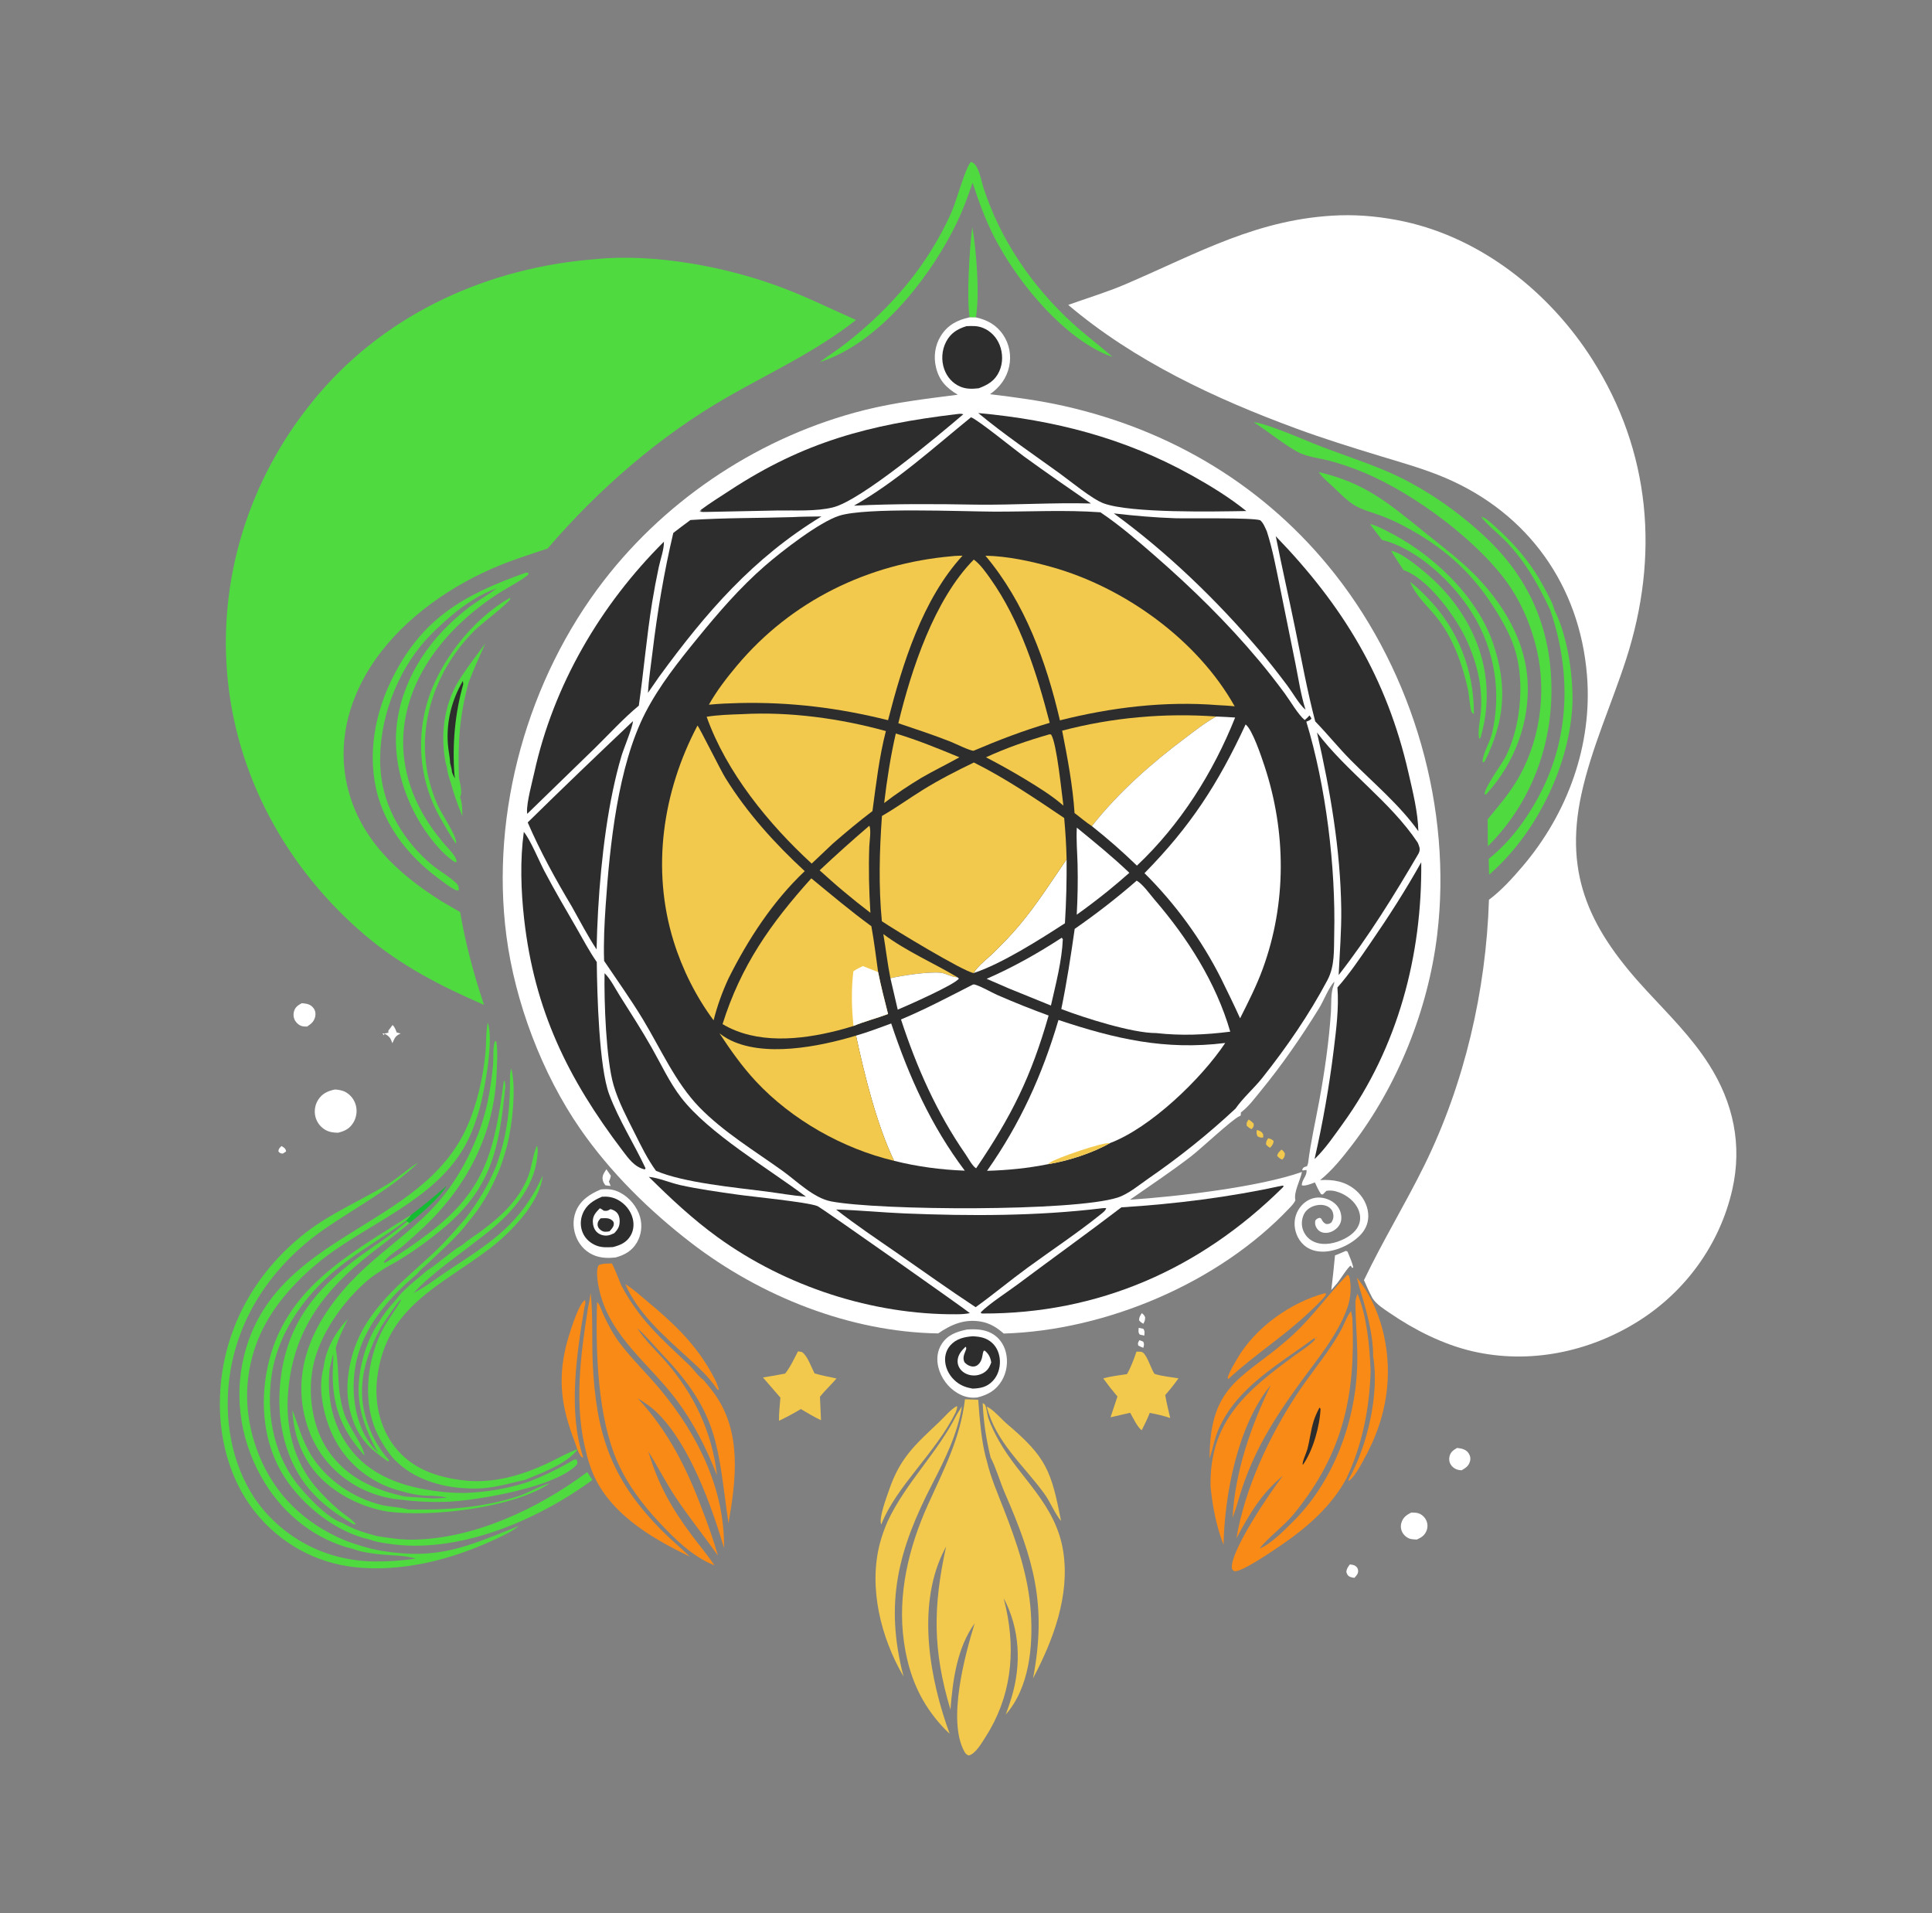 <svg width="101" height="100" viewBox="0 0 101 100" fill="none" xmlns="http://www.w3.org/2000/svg">
<rect x="0" y="0" width="101" height="100" fill="#808080" stroke="none"/>
<g clip-path="url(#clip0_1874_4240)">
<path d="M59.563 70.05C59.634 70.069 59.7 70.1 59.768 70.129C59.829 70.263 59.801 70.306 59.772 70.448C59.673 70.417 59.594 70.378 59.505 70.327C59.468 70.19 59.498 70.178 59.563 70.05Z" fill="white"/>
<path d="M59.529 69.403C59.61 69.416 59.69 69.436 59.77 69.455C59.858 69.583 59.829 69.657 59.822 69.809C59.739 69.795 59.659 69.774 59.578 69.753C59.491 69.627 59.521 69.553 59.529 69.403Z" fill="white"/>
<path d="M65.705 59.058C65.779 59.079 65.894 59.119 65.952 59.176C66.057 59.281 66.044 59.321 66.032 59.457C65.886 59.464 65.867 59.461 65.739 59.39C65.674 59.245 65.683 59.217 65.705 59.058Z" fill="#F2C94C"/>
<path d="M14.711 59.905C14.721 59.908 14.732 59.91 14.741 59.916C14.869 59.993 14.934 60.041 14.956 60.185L14.792 60.293C14.779 60.294 14.765 60.298 14.752 60.296C14.646 60.281 14.618 60.259 14.554 60.181C14.562 60.034 14.615 60.011 14.711 59.905Z" fill="white"/>
<path d="M59.688 68.638C59.786 68.698 59.813 68.745 59.864 68.847C59.866 69 59.843 69.06 59.773 69.189C59.671 69.137 59.618 69.098 59.546 69.008C59.55 68.841 59.604 68.78 59.688 68.638Z" fill="white"/>
<path d="M65.274 58.516C65.374 58.572 65.451 58.644 65.534 58.721C65.561 58.885 65.529 58.889 65.437 59.02C65.323 58.972 65.261 58.926 65.174 58.838C65.155 58.668 65.185 58.655 65.274 58.516Z" fill="#F2C94C"/>
<path d="M66.299 59.494C66.424 59.53 66.495 59.543 66.584 59.645C66.566 59.808 66.504 59.861 66.406 59.991C66.302 59.947 66.258 59.904 66.186 59.816C66.184 59.654 66.215 59.627 66.299 59.494Z" fill="#F2C94C"/>
<path d="M66.988 60.09C67.093 60.148 67.108 60.187 67.171 60.291C67.16 60.472 67.149 60.476 67.031 60.614C66.914 60.554 66.849 60.52 66.768 60.412C66.796 60.256 66.88 60.203 66.988 60.09Z" fill="#F2C94C"/>
<path d="M31.702 61.115L31.934 61.455C31.917 61.542 31.9 61.612 31.862 61.694C31.852 61.715 31.84 61.736 31.83 61.757L31.924 61.987C31.829 61.98 31.739 61.968 31.645 61.951C31.591 61.878 31.542 61.8 31.518 61.711C31.451 61.46 31.575 61.313 31.702 61.115Z" fill="white"/>
<path d="M20.518 53.578C20.619 53.65 20.68 53.81 20.721 53.923C20.726 53.936 20.731 53.95 20.736 53.964L20.946 54.022C20.661 54.144 20.635 54.256 20.513 54.526L20.483 54.454C20.462 54.401 20.443 54.348 20.416 54.298C20.349 54.174 20.205 54.068 20.073 54.023L20.087 54.12L19.989 54.023C20.104 54.022 20.194 54.008 20.305 53.977L20.302 53.867C20.381 53.773 20.449 53.678 20.518 53.578Z" fill="white"/>
<path d="M70.568 81.772C70.66 81.779 70.775 81.795 70.853 81.847C70.951 81.913 71.003 82.007 71.001 82.125C70.998 82.27 70.894 82.375 70.801 82.474C70.724 82.458 70.633 82.445 70.562 82.412C70.445 82.358 70.419 82.272 70.382 82.159C70.404 81.989 70.465 81.906 70.568 81.772Z" fill="white"/>
<path d="M23.346 61.98C22.992 62.615 21.989 63.46 21.404 63.934L21.278 63.847L21.22 63.801C21.325 63.709 21.407 63.603 21.494 63.494C22.136 63.015 22.745 62.51 23.346 61.98Z" fill="#14BC32"/>
<path d="M76.173 75.682C76.394 75.706 76.637 75.751 76.771 75.953C76.857 76.082 76.888 76.215 76.85 76.368C76.786 76.621 76.628 76.725 76.412 76.849C76.383 76.847 76.355 76.845 76.326 76.843C76.14 76.826 75.969 76.733 75.86 76.579C75.768 76.449 75.74 76.291 75.775 76.137C75.829 75.894 75.971 75.8 76.173 75.682Z" fill="white"/>
<path d="M15.773 52.437C15.812 52.44 15.85 52.442 15.889 52.446C16.095 52.466 16.267 52.527 16.394 52.7C16.485 52.825 16.512 52.978 16.48 53.127C16.423 53.391 16.272 53.516 16.053 53.656C15.974 53.656 15.896 53.657 15.818 53.642C15.665 53.611 15.52 53.496 15.437 53.365C15.34 53.21 15.322 53.02 15.375 52.846C15.441 52.632 15.585 52.54 15.773 52.437Z" fill="white"/>
<path d="M70.358 65.382L70.444 65.417C70.557 65.69 70.68 65.959 70.747 66.247L70.689 66.272L70.61 66.153C70.471 66.222 70.053 66.888 69.916 67.057L69.598 67.425C69.671 66.823 69.734 66.223 69.79 65.62C69.982 65.547 70.17 65.463 70.358 65.382Z" fill="white"/>
<path d="M50.828 11.871C51.043 13.072 51.228 15.419 51.013 16.59L50.687 16.587C50.525 15.495 50.685 13.006 50.828 11.871Z" fill="#4FDB40"/>
<path d="M73.776 79.058C73.902 79.061 74.043 79.059 74.162 79.101C74.333 79.16 74.479 79.298 74.557 79.46C74.642 79.635 74.646 79.835 74.573 80.015C74.475 80.257 74.301 80.366 74.072 80.469C73.973 80.465 73.87 80.463 73.773 80.445C73.594 80.411 73.426 80.283 73.332 80.13C73.234 79.971 73.208 79.777 73.261 79.598C73.345 79.313 73.524 79.189 73.776 79.058Z" fill="white"/>
<path d="M73.718 30.416C74.025 30.643 74.309 30.921 74.577 31.193C76.212 32.853 77.062 35.006 77.051 37.333C77.022 37.312 76.951 37.245 76.933 37.215C76.859 37.094 76.802 36.336 76.762 36.141C76.588 35.306 76.331 34.458 75.971 33.684C75.723 33.149 75.414 32.646 75.041 32.19C74.572 31.616 73.998 31.12 73.718 30.416Z" fill="#4FDB40"/>
<path d="M26.657 31.249L26.683 31.307C26.501 31.597 25.178 32.589 24.829 32.935C22.407 35.335 21.457 38.899 22.88 42.082C23.063 42.493 23.876 43.704 23.846 44.039C23.844 44.06 23.837 44.079 23.833 44.099C23.544 43.681 23.281 43.219 23.029 42.778C21.993 40.964 21.748 38.85 22.301 36.837C22.903 34.645 24.685 32.373 26.657 31.249Z" fill="#4FDB40"/>
<path d="M15.286 73.7C15.598 74.514 15.802 75.316 16.271 76.069C17.069 77.352 18.459 78.298 19.922 78.658C20.364 78.767 20.833 78.767 21.268 78.88C21.287 78.885 21.305 78.891 21.324 78.897C23.254 78.942 25.208 78.816 27.06 78.215C27.634 78.028 28.157 77.693 28.741 77.53C26.827 78.826 22.474 79.326 20.196 78.998C19.02 78.793 17.827 78.232 16.943 77.426C15.868 76.446 15.361 75.13 15.286 73.7Z" fill="#4FDB40"/>
<path d="M32.694 67.121C33.111 67.379 33.493 67.735 33.87 68.048C35.123 69.089 36.222 70.111 37.06 71.531C37.26 71.868 37.475 72.244 37.582 72.624L37.529 72.659L37.537 72.65L37.483 72.604C37.06 71.956 36.44 71.405 35.871 70.885C34.706 69.822 33.317 68.604 32.694 67.121Z" fill="#FA8A16"/>
<path d="M17.512 56.946C17.706 56.96 17.901 56.989 18.072 57.085C18.334 57.232 18.52 57.475 18.6 57.764C18.686 58.071 18.635 58.413 18.468 58.685C18.273 59.001 18.02 59.121 17.671 59.207C17.431 59.202 17.217 59.178 17.005 59.055C16.746 58.904 16.558 58.654 16.487 58.362C16.417 58.072 16.466 57.755 16.623 57.501C16.836 57.158 17.13 57.025 17.512 56.946Z" fill="white"/>
<path d="M30.485 76.158L30.448 76.184C30.412 76.16 30.394 76.152 30.366 76.113C30.203 75.891 30.112 75.533 30.014 75.276C29.375 73.596 29.153 72.172 29.584 70.385C29.688 69.955 30.208 68.18 30.577 67.954C30.628 68.068 30.59 68.168 30.564 68.285L30.551 68.344C30.149 70.752 29.687 73.794 30.485 76.158Z" fill="#FA8A16"/>
<path d="M46.07 79.685C45.919 79.377 46.36 78.23 46.479 77.88C47.059 76.179 47.854 75.504 49.114 74.311C49.374 74.064 49.718 73.643 50.026 73.493C50.067 73.571 49.989 73.732 49.964 73.819C48.911 75.945 46.847 77.689 46.07 79.685Z" fill="#F2C94C"/>
<path d="M71.619 27.389C71.896 27.449 72.199 27.607 72.454 27.732C74.818 28.893 77.205 31.114 78.06 33.644C78.817 35.883 78.656 37.686 77.629 39.775L77.556 39.851L77.503 39.82C77.52 39.359 77.884 38.82 77.995 38.352C78.506 36.197 78.143 33.986 76.992 32.099C76.01 30.49 74.112 28.676 72.238 28.218C72.04 27.935 71.813 27.675 71.619 27.389Z" fill="#4FDB40"/>
<path d="M72.727 28.789C72.757 28.796 72.788 28.802 72.818 28.811C73.236 28.936 73.637 29.24 73.978 29.499C75.118 30.365 76.078 31.388 76.764 32.655C77.754 34.483 77.99 36.527 77.41 38.512C77.382 38.605 77.409 38.569 77.329 38.62C77.239 38.213 77.375 37.668 77.413 37.248C77.54 35.843 77.165 34.434 76.534 33.185C75.974 32.08 74.589 30.202 73.372 29.799C73.148 29.467 72.929 29.135 72.727 28.789Z" fill="#4FDB40"/>
<path d="M69.283 67.589L69.307 67.605L69.314 67.682C69.067 68.009 68.743 68.302 68.446 68.584C67.114 69.855 65.561 70.824 64.217 72.076L64.176 72.017C64.281 71.681 64.494 71.335 64.671 71.029C65.614 69.397 67.475 68.065 69.283 67.589Z" fill="#FA8A16"/>
<path d="M51.585 73.52C51.616 73.536 51.67 73.561 51.702 73.582C52.052 73.808 52.359 74.187 52.682 74.461C54.709 76.175 54.962 76.903 55.471 79.502C55.127 79.09 54.915 78.516 54.593 78.072C53.511 76.584 52.051 75.376 51.585 73.52Z" fill="#F2C94C"/>
<path d="M25.367 33.637C25.067 34.32 24.757 34.989 24.492 35.688C24.01 37.485 23.935 38.797 23.991 40.635C24.035 40.906 24.196 41.431 24.047 41.663C24.167 41.963 24.166 42.337 24.171 42.657C23.932 42.082 23.71 41.464 23.552 40.862C23.462 40.618 23.391 40.355 23.36 40.096C23.329 39.994 23.302 39.893 23.282 39.788C23.002 38.272 23.253 36.609 24.144 35.329C24.529 34.751 24.952 34.194 25.367 33.637Z" fill="#4FDB40"/>
<path d="M24.199 35.59L24.218 35.763C23.779 37.301 23.642 38.904 23.756 40.498L23.787 40.682C23.717 40.581 23.678 40.479 23.631 40.367C23.622 40.205 23.572 40.046 23.532 39.889C23.521 39.552 23.434 39.206 23.412 38.866C23.334 37.704 23.613 36.594 24.199 35.59Z" fill="#2D2D2D"/>
<path d="M71.078 67.334C71.033 67.148 70.984 66.963 70.934 66.778C72.199 68.317 72.703 70.527 72.519 72.485C72.385 73.901 71.939 75.146 71.248 76.379C71.077 76.684 70.86 77.086 70.608 77.328C70.559 77.374 70.55 77.377 70.499 77.406L70.502 77.328C71.473 75.618 72.124 72.85 71.783 70.891C71.792 69.73 71.419 68.436 71.078 67.334Z" fill="#FA8A16"/>
<path d="M41.718 70.633L41.919 70.666C42.215 70.856 42.412 71.468 42.585 71.786C42.959 71.897 43.349 71.967 43.73 72.051C43.455 72.381 43.134 72.667 42.865 73.004L42.92 74.233C42.556 74.064 42.212 73.852 41.865 73.65C41.492 73.874 41.117 74.075 40.724 74.263C40.717 73.861 40.766 73.454 40.798 73.054C40.499 72.698 40.186 72.352 39.884 71.999C40.272 71.938 40.658 71.869 41.044 71.796C41.319 71.454 41.513 71.02 41.718 70.633Z" fill="#F2C94C"/>
<path d="M21.278 63.847L21.404 63.934C20.605 64.615 19.74 65.215 18.932 65.885C16.67 67.759 15.296 69.81 15.059 72.789C14.917 74.567 15.34 76.374 16.529 77.749C16.893 78.169 17.311 78.586 17.737 78.945C18.018 79.182 18.37 79.386 18.605 79.67C18.548 79.691 18.523 79.675 18.465 79.662C17.616 79.176 16.836 78.615 16.195 77.868C14.941 76.407 14.48 74.384 14.631 72.496C14.881 69.357 16.377 67.446 18.855 65.633C19.636 65.062 20.486 64.534 21.216 63.901L21.278 63.847Z" fill="#4FDB40"/>
<path d="M81.04 31.878C80.422 30.559 79.767 29.401 78.758 28.33C78.441 27.993 77.629 27.333 77.434 27.002C77.721 27.095 77.978 27.363 78.202 27.562C79.269 28.514 80.146 29.577 80.8 30.854C80.963 31.172 81.19 31.558 81.269 31.906C81.964 33.262 82.295 35.561 82.186 37.077C81.959 40.232 80.226 43.665 77.847 45.718L77.824 44.894C79.037 43.932 80.004 42.554 80.675 41.166C82.095 38.228 82.09 34.923 81.04 31.878Z" fill="#4FDB40"/>
<path d="M59.41 70.651C59.505 70.649 59.587 70.644 59.681 70.664C59.928 70.716 60.164 71.513 60.321 71.758L60.357 71.812C60.75 71.936 61.2 71.974 61.608 72.043C61.392 72.351 61.163 72.635 60.915 72.917C60.982 73.321 61.083 73.719 61.176 74.117C60.821 74.001 60.473 73.917 60.106 73.85C59.984 74.164 59.837 74.46 59.685 74.76C59.44 74.569 59.241 74.115 59.083 73.843L58.056 74.081L58.417 72.994C58.156 72.687 57.912 72.375 57.675 72.049C58.071 71.932 58.507 71.888 58.915 71.824C59.129 71.451 59.272 71.057 59.41 70.651Z" fill="#F2C94C"/>
<path d="M68.936 24.673C71.331 25.233 72.552 26.267 74.388 27.752C75.1 28.328 75.836 28.888 76.52 29.497C78.271 31.058 79.731 33.218 79.859 35.62C79.973 37.742 79.186 39.847 77.779 41.42L77.684 41.526L77.617 41.518C77.553 41.235 78.552 39.884 78.738 39.499C79.055 38.843 79.27 38.092 79.377 37.373C79.54 36.288 79.532 35.171 79.241 34.107C79.044 33.388 78.684 32.71 78.301 32.075C77.121 30.116 75.732 28.802 73.744 27.686C73.258 27.413 72.746 27.162 72.224 26.964C71.763 26.79 71.208 26.658 70.79 26.397C70.385 26.144 70.037 25.775 69.692 25.446C69.463 25.228 69.163 24.994 68.98 24.737C68.965 24.716 68.951 24.695 68.936 24.673Z" fill="#4FDB40"/>
<path d="M31.405 62.172C31.781 62.132 32.078 62.16 32.416 62.335C32.907 62.59 33.309 63.08 33.461 63.612C33.587 64.058 33.53 64.54 33.297 64.942C33.04 65.383 32.653 65.599 32.176 65.728C31.825 65.762 31.475 65.762 31.138 65.644C30.692 65.488 30.346 65.158 30.153 64.728C29.957 64.29 29.924 63.783 30.098 63.334C30.331 62.734 30.84 62.41 31.405 62.172Z" fill="white"/>
<path d="M31.474 62.55C31.775 62.532 32.039 62.571 32.307 62.718C32.683 62.923 32.973 63.277 33.078 63.694C33.154 63.999 33.123 64.325 32.959 64.596C32.746 64.949 32.426 65.085 32.043 65.183C31.758 65.199 31.464 65.214 31.193 65.111C30.87 64.988 30.607 64.76 30.467 64.441C30.328 64.123 30.331 63.758 30.462 63.438C30.653 62.968 31.029 62.736 31.474 62.55Z" fill="#2D2D2D"/>
<path d="M31.357 63.156C31.433 63.181 31.501 63.238 31.567 63.283C31.652 63.289 31.715 63.3 31.795 63.264C31.838 63.245 31.878 63.22 31.919 63.199C32.036 63.236 32.131 63.27 32.221 63.356C32.341 63.471 32.392 63.632 32.395 63.795C32.4 64.096 32.313 64.247 32.109 64.458C31.991 64.514 31.88 64.564 31.749 64.579C31.553 64.601 31.33 64.531 31.191 64.389C31.053 64.248 30.992 64.038 30.991 63.845C30.989 63.532 31.152 63.372 31.357 63.156Z" fill="white"/>
<path d="M31.398 63.681C31.623 63.673 31.843 63.636 32.02 63.804C32.08 63.861 32.094 63.917 32.087 64C32.075 64.138 31.951 64.26 31.864 64.359C31.691 64.389 31.556 64.41 31.408 64.297C31.313 64.225 31.245 64.141 31.241 64.017C31.237 63.862 31.303 63.787 31.398 63.681Z" fill="#2D2D2D"/>
<path d="M50.548 69.493C50.992 69.463 51.439 69.475 51.841 69.692C52.218 69.896 52.471 70.253 52.579 70.665C52.709 71.163 52.636 71.719 52.373 72.163C52.075 72.667 51.641 72.911 51.088 73.044C50.702 73.084 50.392 73.012 50.053 72.813C49.566 72.527 49.197 72.026 49.058 71.479C48.951 71.058 48.99 70.623 49.227 70.252C49.536 69.766 50.014 69.606 50.548 69.493Z" fill="white"/>
<path d="M50.855 69.844C51.245 69.866 51.572 69.921 51.87 70.195C52.13 70.435 52.258 70.777 52.272 71.126C52.286 71.505 52.169 71.896 51.905 72.175C51.597 72.499 51.276 72.563 50.851 72.582C50.531 72.528 50.258 72.436 50.002 72.232C49.674 71.972 49.443 71.582 49.41 71.161C49.385 70.852 49.477 70.549 49.684 70.317C49.996 69.968 50.411 69.88 50.855 69.844Z" fill="#2D2D2D"/>
<path d="M50.474 70.394L50.504 70.422C50.516 70.518 50.523 70.481 50.489 70.571C50.401 70.803 50.315 70.953 50.417 71.199C50.518 71.307 50.613 71.376 50.76 71.413C50.876 71.442 51 71.429 51.097 71.356C51.27 71.229 51.334 71.027 51.366 70.825C51.382 70.725 51.386 70.687 51.433 70.594L51.498 70.608C51.696 70.787 51.777 70.95 51.819 71.213C51.775 71.336 51.716 71.477 51.631 71.578C51.471 71.77 51.209 71.883 50.962 71.894C50.714 71.905 50.453 71.821 50.274 71.646C50.136 71.51 50.056 71.33 50.061 71.136C50.069 70.826 50.262 70.598 50.474 70.394Z" fill="white"/>
<path d="M50.75 8.463C51.158 8.539 51.291 9.437 51.407 9.795C52.292 12.53 53.955 14.964 56.07 16.896C56.743 17.511 57.475 18.054 58.161 18.653C57.917 18.573 57.686 18.474 57.457 18.358C55.229 17.224 53.085 14.561 51.957 12.352C51.494 11.445 51.159 10.514 50.844 9.547L50.611 10.217C50.383 10.857 50.117 11.47 49.804 12.073C48.398 14.777 45.825 17.988 42.852 18.928C43.313 18.587 43.794 18.279 44.246 17.926C46.605 16.08 48.497 13.868 49.73 11.121C50.004 10.51 50.434 8.854 50.75 8.463Z" fill="#4FDB40"/>
<path d="M21.493 63.494C21.407 63.603 21.325 63.709 21.22 63.801C20.185 64.566 19.064 65.218 18.036 65.99C16.141 67.413 14.562 69.48 14.202 71.87C13.911 73.795 14.269 75.867 15.446 77.445C15.935 78.102 17.126 79.373 17.917 79.611C18.474 79.945 19.085 80.121 19.708 80.29C20.335 80.391 20.96 80.484 21.597 80.475C24.764 80.434 28.085 78.876 30.605 77.014C30.636 76.991 30.668 76.967 30.698 76.943C30.786 77.081 30.872 77.222 30.968 77.355C28.057 79.484 23.916 81.261 20.263 80.681C19.975 80.636 19.608 80.587 19.341 80.472C17.563 80.09 15.841 78.71 14.87 77.204C13.774 75.502 13.575 73.356 13.999 71.41C14.893 67.307 18.276 65.563 21.493 63.494Z" fill="#4FDB40"/>
<path d="M30.875 67.577L30.884 67.66C31.005 68.823 30.933 70.021 30.985 71.191C31.147 74.873 31.906 77.252 34.514 79.915C35.01 80.421 35.553 80.875 36.066 81.363C33.988 80.372 31.665 78.987 30.869 76.683C30.786 76.444 30.707 76.194 30.653 75.946C29.994 73.473 30.346 70.833 30.741 68.351C30.801 68.093 30.84 67.839 30.875 67.577Z" fill="#FA8A16"/>
<path d="M50.021 73.931L50.288 73.504C50.063 74.934 49.398 76.282 48.74 77.556C46.97 80.987 46.225 83.748 47.234 87.627C46.051 85.602 45.388 82.972 46.003 80.653C46.106 80.265 46.246 79.881 46.406 79.513C47.352 77.498 49.024 75.92 50.021 73.931Z" fill="#F2C94C"/>
<path d="M27.51 29.927L27.632 29.948C27.624 30.046 27.593 30.053 27.519 30.11C27.14 30.406 26.661 30.643 26.249 30.899C25.497 31.365 24.825 31.872 24.174 32.474C21.138 35.276 19.998 39.146 22.282 42.833C22.544 43.254 22.84 43.653 23.159 44.032C23.362 44.272 23.62 44.519 23.784 44.788C23.839 44.878 23.873 44.955 23.869 45.063L23.777 45.058C23.289 44.754 22.794 44.186 22.448 43.727C21.178 42.038 20.45 39.757 20.774 37.647C21.146 35.237 22.564 33.261 24.456 31.792C24.932 31.422 25.453 31.133 25.936 30.778L25.982 30.744C25.103 31.05 24.32 31.574 23.61 32.167C23.042 32.657 22.48 33.164 22.005 33.746C20.534 35.548 19.669 38.148 19.914 40.474C20.106 42.303 21.142 43.977 22.525 45.159C22.942 45.515 23.49 45.805 23.873 46.185C23.986 46.297 23.972 46.367 23.987 46.514L23.927 46.555C23.862 46.538 23.847 46.536 23.779 46.502C23.521 46.375 23.254 46.158 23.021 45.989C21.643 44.99 20.482 43.663 19.899 42.046C19.146 39.954 19.483 37.6 20.425 35.629C21.994 32.346 24.219 31.087 27.51 29.927Z" fill="#4FDB40"/>
<path d="M51.372 73.334C51.411 73.363 51.46 73.383 51.49 73.421C51.566 73.518 51.613 73.969 51.67 74.129C51.815 74.545 52.015 74.941 52.23 75.324C53.33 77.276 55.199 78.618 55.583 81.091C55.941 83.396 55.06 85.726 54.004 87.726C54.742 83.874 54.032 81.485 52.529 78.034C52.294 77.494 52.044 76.65 51.787 76.184C51.552 75.229 51.416 74.315 51.372 73.334Z" fill="#F2C94C"/>
<path d="M37.487 77.123C36.936 75.719 36.286 74.408 35.381 73.193C33.985 71.321 31.926 69.892 31.351 67.516C31.269 67.181 31.119 66.42 31.296 66.13C31.499 66.028 31.768 66.05 31.992 66.04C32.178 66.409 32.321 66.811 32.482 67.192C33.453 69.014 34.577 69.971 36.019 71.342C36.254 71.565 36.515 71.956 36.775 72.126C36.982 72.376 37.192 72.626 37.379 72.892C38.787 74.894 38.477 77.347 38.084 79.617C37.504 75.65 37.639 73.936 34.624 70.791C34.193 70.34 33.782 69.83 33.313 69.421C33.712 70.06 34.307 70.599 34.8 71.167C36.3 72.898 37.22 74.842 37.487 77.123Z" fill="#FA8A16"/>
<path d="M65.543 22.073C66.093 22.093 68.011 22.915 68.63 23.166C69.885 23.675 71.182 24.078 72.428 24.604C74.32 25.402 76.159 26.672 77.657 28.076C79.857 30.138 81.005 32.663 81.101 35.682C81.198 38.738 80.153 41.704 78.065 43.942L77.784 44.23L77.771 42.822C78.273 42.214 78.795 41.606 79.214 40.937C80.489 38.902 80.881 36.265 80.335 33.943C80.07 32.813 79.617 31.684 78.974 30.715C77.401 28.345 73.887 25.761 71.256 24.681C70.685 24.447 70.079 24.233 69.481 24.078C68.976 23.948 68.4 23.89 67.928 23.666C67.283 23.36 66.246 22.509 65.543 22.073Z" fill="#4FDB40"/>
<path d="M26.66 56.435C26.666 56.233 26.657 56.04 26.733 55.85C26.997 56.93 26.774 58.848 26.503 59.901C26.363 60.397 26.223 60.895 26.007 61.364C25.637 62.236 25.11 63.143 24.488 63.862C23.917 64.634 23.12 65.31 22.431 65.979C22.253 66.151 21.951 66.369 21.824 66.569C20.175 67.956 18.718 69.66 18.514 71.887C18.397 73.163 18.648 74.602 19.475 75.621C19.564 75.731 19.664 75.832 19.766 75.929C18.803 74.228 18.466 72.833 19 70.902C19.17 70.286 19.433 69.672 19.788 69.139C20.032 68.729 20.312 68.364 20.635 68.013C21.08 67.394 21.739 66.918 22.313 66.423C22.958 66.015 23.508 65.452 24.169 65.07C24.471 64.807 24.832 64.586 25.154 64.348C26.176 63.594 27.135 62.714 27.607 61.503C27.811 60.978 27.85 60.381 28.068 59.877C28.152 60.082 28.09 60.446 28.057 60.666C27.789 62.438 26.34 63.813 24.965 64.819C23.841 65.716 22.594 66.526 21.616 67.587C22.263 67.263 22.89 66.762 23.5 66.361C25.701 64.914 27.245 63.954 28.369 61.451C28.367 61.465 28.366 61.48 28.365 61.494C28.203 62.878 26.699 64.416 25.655 65.219C23.053 67.222 20.205 68.24 19.724 71.983C19.56 73.261 19.833 74.589 20.633 75.62C21.522 76.766 22.815 77.21 24.216 77.376C25.781 77.561 27.291 77.117 28.694 76.452C29.187 76.219 29.691 75.918 30.206 75.746C29.603 76.536 28.337 76.977 27.44 77.352C26.141 77.639 25.569 77.884 24.149 77.778C22.801 77.677 21.382 77.186 20.486 76.138C20.041 75.576 19.663 74.936 19.459 74.245C19.009 72.715 19.285 70.837 20.037 69.445C20.32 68.921 20.692 68.452 20.979 67.932C20.886 67.947 20.774 68.13 20.71 68.206C20.448 68.577 20.183 68.947 19.935 69.328C19.127 70.8 18.634 72.402 19.113 74.071C19.35 74.899 19.754 75.677 20.336 76.314L20.338 76.351L20.285 76.387C20.007 76.204 19.736 75.993 19.483 75.776C18.654 75.067 18.245 73.969 18.173 72.902C18.128 72.242 18.22 71.571 18.39 70.934C19.054 68.438 21.022 67.05 22.795 65.362C23.352 64.831 23.858 64.237 24.362 63.656C25.002 62.81 25.513 61.967 25.924 60.987C26.062 60.616 26.17 60.238 26.279 59.858C26.567 58.716 26.672 57.609 26.66 56.435Z" fill="#4FDB40"/>
<path d="M20.563 78.341C19.886 78.225 19.237 78.016 18.638 77.676C17.289 76.911 16.378 75.71 15.973 74.218C15.119 71.07 16.879 68.277 19.125 66.227C20.248 65.203 21.49 64.327 22.547 63.228C23.236 62.514 23.802 61.714 24.274 60.842C24.799 59.872 25.245 58.751 25.477 57.667C25.621 56.998 25.717 56.319 25.778 55.638C25.805 55.336 25.753 54.646 25.887 54.411L25.944 54.44C26.033 54.952 25.985 55.556 25.964 56.076C25.839 59.232 24.462 61.943 22.193 64.104C21.834 64.446 21.461 64.78 21.083 65.102C20.766 65.372 20.285 65.633 20.056 65.975L20.125 66.009C20.911 65.554 21.695 65.007 22.418 64.457C25.437 62.164 25.842 60.092 26.338 56.508L26.386 56.501L26.42 56.774C26.087 60.053 25.721 62.125 23.032 64.315C22.145 65.037 21.194 65.715 20.18 66.247C19.88 66.453 19.557 66.636 19.279 66.869C17.949 67.983 16.672 69.769 16.351 71.5C16.087 72.92 16.331 74.626 17.16 75.831C18.123 77.232 19.557 77.872 21.166 78.224L22.631 78.323C22.874 78.319 23.116 78.303 23.359 78.288C23.155 78.203 22.809 78.209 22.584 78.177C22.024 78.221 21.313 78.041 20.777 77.885C19.398 77.484 18.225 76.565 17.535 75.299C16.954 74.232 16.575 72.642 16.924 71.447C17.03 70.513 17.547 69.607 18.187 68.937C17.949 69.461 17.698 69.912 17.55 70.474L17.562 70.544C17.771 71.782 17.566 72.56 18.001 73.907C18.215 74.571 18.996 75.539 19.052 76.082C17.951 74.818 17.444 73.733 17.394 72.029C17.382 71.612 17.442 71.183 17.416 70.77L17.232 71.537C17.072 73.102 17.4 74.618 18.409 75.855C19.603 77.319 21.455 77.815 23.266 77.992C23.612 78.026 23.956 78.036 24.304 78.037C25.454 77.991 26.538 77.81 27.632 77.452C28.372 77.163 29.058 76.843 29.747 76.447C29.871 76.376 29.98 76.294 30.124 76.273C30.181 76.371 30.187 76.414 30.178 76.527C29.131 77.714 25.128 78.389 23.528 78.488C23.405 78.495 23.283 78.501 23.16 78.502C22.288 78.526 21.427 78.456 20.563 78.341Z" fill="#4FDB40"/>
<path d="M70.444 66.631L70.529 66.691C70.666 67.19 70.615 67.842 70.447 68.327C69.941 69.787 68.831 71.082 67.934 72.322C67.258 73.257 66.612 74.207 66.056 75.22C65.606 76.04 65.229 76.907 64.931 77.793C64.767 78.284 64.64 78.787 64.459 79.273L64.437 79.331C64.554 76.945 65.402 74.524 66.435 72.393C64.705 74.489 64.015 78.114 63.964 80.748C63.588 79.784 63.389 78.743 63.286 77.717C63.205 74.296 65.18 72.676 67.699 70.836C67.991 70.623 68.674 70.189 68.838 69.903L68.775 69.9L68.815 69.94L68.745 70.026L68.726 69.949L68.704 69.945C66.861 71.309 64.679 72.494 63.709 74.69C63.49 75.186 63.404 75.719 63.233 76.231C63.24 72.122 65.202 72.025 67.701 69.667C68.702 68.722 69.478 67.597 70.444 66.631Z" fill="#FA8A16"/>
<path d="M18.477 80.967C16.528 80.504 14.892 79.207 13.848 77.514C12.624 75.527 12.199 73.15 12.756 70.878C14.346 64.398 22.036 64.293 24.428 58.866C24.953 57.674 25.252 56.322 25.379 55.03C25.43 54.514 25.393 53.951 25.498 53.447C25.818 54.341 25.349 56.899 25.089 57.874C24.938 58.437 24.749 58.993 24.499 59.52C23.139 62.386 19.912 63.653 17.459 65.374C16.529 66.025 15.675 66.792 14.94 67.658C14.111 68.636 13.496 69.728 13.172 70.974C12.761 72.548 12.858 74.147 13.395 75.678C14.14 77.806 15.599 79.379 17.639 80.34C18.209 80.608 18.801 80.793 19.41 80.95L19.929 81.058C22.977 81.553 24.41 80.826 27.12 79.764C26.713 80.092 26.197 80.314 25.723 80.531C23.523 81.539 20.992 82.175 18.565 81.916C16.492 81.695 14.624 80.653 13.328 79.019C11.791 77.08 11.285 74.512 11.569 72.093C11.931 69.014 13.534 66.348 15.959 64.448C17.267 63.424 18.826 62.766 20.244 61.913C20.816 61.569 21.305 61.096 21.877 60.759C20.416 62.164 18.659 63.074 17.004 64.21C13.976 66.289 11.971 69.472 11.905 73.198C11.865 75.407 12.549 77.694 14.113 79.298C15.575 80.798 17.492 81.594 19.583 81.616C20.295 81.623 21.026 81.576 21.73 81.462C21.141 81.287 20.414 81.302 19.801 81.24C19.363 81.178 18.891 81.131 18.477 80.967Z" fill="#4FDB40"/>
<path d="M31.213 68.055C31.23 68.072 31.25 68.086 31.264 68.105C31.384 68.265 31.477 68.57 31.564 68.756C31.8 69.258 32.062 69.752 32.396 70.196C33.041 71.049 33.83 71.805 34.516 72.628C36.461 74.963 37.89 77.812 37.851 80.914C37.185 78.675 36.081 75.597 34.428 73.913C34.099 73.578 33.737 73.329 33.336 73.087C34.935 74.802 35.917 76.766 36.725 78.945C37.031 79.725 37.297 80.504 37.533 81.308C36.796 80.271 36.001 79.289 35.297 78.226C34.793 77.463 34.384 76.644 33.895 75.871C34.401 77.582 35.112 78.84 36.174 80.258C36.566 80.781 36.986 81.278 37.353 81.819C36.208 81.374 35.269 80.434 34.442 79.548C33.57 78.613 32.801 77.589 32.28 76.414C31.238 74.067 31.129 70.584 31.213 68.055Z" fill="#FA8A16"/>
<path d="M70.857 68.018C70.882 67.878 70.913 67.757 70.967 67.626C71.466 68.835 71.596 70.34 71.653 71.644C71.599 73.575 71.229 75.487 70.403 77.243C69.631 78.71 68.342 79.826 66.992 80.752C66.6 81.02 64.872 82.21 64.531 82.12C64.453 82.099 64.441 82.046 64.398 81.983C64.294 81.077 66.457 77.918 67.072 77.13C65.938 78.07 65.319 79.13 64.636 80.41C65.085 77.781 66.339 75.096 67.797 72.879C68.356 72.03 69.002 71.24 69.569 70.396C69.772 70.095 69.965 69.783 70.136 69.463C70.292 69.168 70.421 68.78 70.634 68.528L70.698 68.909C70.874 72.883 70.24 75.936 67.659 79.108C67.122 79.767 66.275 80.375 65.852 80.935C66.411 80.745 67.283 79.85 67.702 79.424C69.71 77.38 70.839 74.346 70.948 71.511C70.993 70.343 70.864 69.185 70.857 68.018Z" fill="#FA8A16"/>
<path d="M68.981 73.57L69.034 73.637C68.998 74.539 68.637 75.831 68.114 76.562H68.103C68.066 76.41 68.29 75.952 68.34 75.767C68.475 75.272 68.521 74.759 68.677 74.267C68.755 74.022 68.862 73.797 68.981 73.57Z" fill="#2D2D2D"/>
<path d="M50.446 73.138L51.138 73.163L51.203 73.975C51.278 74.779 51.364 75.597 51.591 76.374C51.791 77.224 52.157 78.064 52.473 78.876C53.151 80.619 53.761 82.372 53.888 84.255C54.01 86.055 53.815 88.204 52.578 89.616C52.687 89.321 52.791 89.024 52.882 88.723C53.401 86.997 53.322 85.135 52.469 83.535C52.513 83.707 52.554 83.88 52.592 84.053C53.11 86.414 52.843 88.734 51.519 90.793C51.332 91.083 50.998 91.68 50.639 91.757C50.523 91.707 50.476 91.663 50.414 91.551C49.519 89.927 50.434 86.54 50.954 84.847C50.025 86.146 49.811 87.808 49.687 89.358C48.753 86.233 48.774 83.976 49.461 80.831C49.395 80.958 49.33 81.085 49.269 81.214C47.932 84.058 48.608 87.787 49.646 90.623C49.365 90.363 49.11 90.083 48.873 89.782C47.935 88.594 47.463 87.292 47.254 85.801C46.911 83.348 47.501 80.886 48.509 78.652C49.338 76.816 50.204 75.18 50.446 73.138Z" fill="#F2C94C"/>
<path d="M31.129 13.546C34.241 13.231 38.052 13.953 40.959 15.063C42.253 15.557 43.483 16.168 44.749 16.724C42.663 18.37 40.326 19.435 38.038 20.746C34.477 22.787 31.293 25.568 28.625 28.671C27.637 28.997 26.642 29.316 25.689 29.734C23.219 30.818 20.777 32.61 19.331 34.913C18.172 36.76 17.651 38.917 18.149 41.065C18.79 43.832 20.779 45.662 23.096 47.117L24.055 47.675C24.336 49.341 24.767 50.922 25.302 52.522C23.06 51.556 20.954 50.472 19.082 48.88C14.986 45.395 12.3 40.52 11.87 35.134C11.445 29.814 13.224 24.608 16.687 20.567C20.339 16.305 25.595 13.976 31.129 13.546Z" fill="#4FDB40"/>
<path d="M70.049 11.254C71.166 11.219 72.324 11.342 73.415 11.58C77.48 12.467 81.012 15.294 83.223 18.76C86.311 23.599 86.755 29.07 85.005 34.475C84.245 36.82 83.197 39.099 82.671 41.515C81.726 45.856 83.228 48.7 86.095 51.798C87.247 53.044 88.425 54.202 89.342 55.642C90.616 57.644 91.088 59.842 90.56 62.176C89.914 65.027 88.12 67.502 85.651 69.055C83.078 70.673 79.944 71.323 76.96 70.625C75.431 70.267 73.949 69.515 72.656 68.632C72.343 68.417 71.949 68.174 71.745 67.847C71.584 67.54 71.442 67.231 71.305 66.913C72.281 64.866 73.463 62.938 74.463 60.907C76.561 56.648 77.689 51.769 77.839 47.029C78.492 46.541 79.073 45.896 79.602 45.276C81.954 42.514 83.26 38.929 82.963 35.289C82.581 30.607 79.892 26.829 75.558 24.978C74.459 24.509 73.303 24.188 72.161 23.84C70.685 23.391 69.2 22.929 67.752 22.395C63.524 20.838 59.302 18.868 55.844 15.937C56.849 15.576 57.85 15.278 58.835 14.857C62.64 13.229 65.793 11.399 70.049 11.254Z" fill="white"/>
<path d="M50.686 16.587L51.013 16.59C51.609 16.718 52.096 16.984 52.444 17.504C52.769 17.988 52.878 18.582 52.757 19.151C52.627 19.767 52.264 20.248 51.755 20.605C53.06 20.762 54.359 20.934 55.642 21.224C61.289 22.497 66.214 25.465 69.798 30.024C73.898 35.239 75.928 42.268 75.132 48.862C74.661 52.761 73.07 56.74 70.676 59.858C70.179 60.505 69.649 61.17 69.013 61.683C69.698 61.64 70.336 61.749 70.875 62.211C71.237 62.521 71.488 62.961 71.526 63.44C71.557 63.832 71.433 64.192 71.175 64.488C70.731 64.997 69.91 65.393 69.239 65.42C68.824 65.437 68.427 65.334 68.123 65.039C67.827 64.751 67.667 64.33 67.678 63.919C67.688 63.544 67.852 63.181 68.127 62.925C68.374 62.697 68.688 62.571 69.026 62.596C69.355 62.622 69.71 62.781 69.915 63.045C70.071 63.245 70.145 63.51 70.115 63.762C70.088 63.978 69.95 64.167 69.772 64.287C69.586 64.414 69.359 64.479 69.136 64.42C68.996 64.384 68.889 64.291 68.819 64.167C68.748 64.043 68.739 63.944 68.758 63.803C68.837 63.694 68.856 63.696 68.986 63.654C69.101 63.708 69.051 63.664 69.115 63.781C69.17 63.881 69.222 63.921 69.323 63.977C69.466 63.979 69.48 63.977 69.6 63.9C69.698 63.744 69.732 63.604 69.69 63.419C69.655 63.264 69.563 63.148 69.425 63.071C69.21 62.951 68.931 62.957 68.702 63.031C68.465 63.107 68.252 63.267 68.151 63.499C68.035 63.765 68.024 64.071 68.138 64.339C68.259 64.623 68.472 64.828 68.761 64.935C69.25 65.116 69.817 64.983 70.268 64.757C70.61 64.586 70.945 64.324 71.063 63.945C71.155 63.651 71.092 63.344 70.941 63.081C70.711 62.68 70.27 62.385 69.828 62.269C69.659 62.225 69.512 62.215 69.34 62.244L69.159 62.428L69.068 62.427C68.932 62.232 68.839 62.019 68.739 61.804C68.568 61.866 68.218 62.013 68.057 61.955C68.041 61.67 68.354 61.438 68.298 61.152L68.102 61.18L68.073 61.13C68.153 60.99 68.181 61.004 68.329 60.957L68.383 60.803C68.518 59.7 68.771 58.609 68.972 57.517C69.249 56.008 69.476 54.434 69.578 52.904C69.608 52.441 69.555 51.937 69.719 51.498C69.745 51.429 69.754 51.385 69.754 51.312C69.467 51.602 69.191 52.323 68.959 52.699C68.02 54.219 67.025 55.661 65.891 57.043C65.609 57.387 65.295 57.808 64.949 58.084C64.924 58.105 64.897 58.125 64.871 58.145L64.861 58.307C64.836 58.32 64.811 58.334 64.786 58.346C64.405 58.519 62.787 60.038 62.269 60.438C61.234 61.236 60.141 61.961 59.069 62.708C61.489 62.548 65.799 62.055 68.062 61.256C67.975 61.711 67.621 62.303 67.719 62.737C67.651 62.892 67.531 63.016 67.416 63.137C63.72 67.052 57.829 69.543 52.472 69.703C52.116 69.391 51.755 69.162 51.281 69.078C50.427 68.929 49.733 69.224 49.045 69.696C44.438 69.624 39.77 67.759 36.143 64.972C33.951 63.286 31.905 61.277 30.329 58.999C28.339 56.124 26.926 52.386 26.474 48.921C25.63 42.448 27.587 35.499 31.571 30.342C34.944 25.977 39.841 22.776 45.193 21.434C46.81 21.028 48.419 20.845 50.068 20.631C49.476 20.275 49.095 19.895 48.929 19.193C48.797 18.638 48.88 18.044 49.183 17.559C49.54 16.986 50.048 16.724 50.686 16.587Z" fill="white"/>
<path d="M50.526 17.048C50.833 17.034 51.102 17.023 51.394 17.142C51.794 17.306 52.096 17.628 52.257 18.027C52.432 18.465 52.436 18.978 52.239 19.41C52.016 19.901 51.646 20.115 51.165 20.294C50.828 20.333 50.51 20.342 50.192 20.205C49.801 20.038 49.511 19.706 49.367 19.309C49.198 18.842 49.23 18.303 49.461 17.863C49.696 17.413 50.054 17.191 50.526 17.048Z" fill="#2D2D2D"/>
<path d="M33.089 37.694C33.083 37.985 32.606 39.123 32.492 39.505C32.31 40.114 32.159 40.741 32.029 41.364C31.493 43.944 31.244 46.978 31.188 49.625C30.716 48.913 30.315 48.132 29.895 47.387C29.05 45.973 28.24 44.502 27.587 42.988C29.399 41.206 31.243 39.441 33.089 37.694Z" fill="#2D2D2D"/>
<path d="M50.761 21.811C51.101 21.922 53.077 23.529 53.537 23.862C54.689 24.698 55.86 25.511 57.032 26.317C55.037 26.263 53.039 26.401 51.041 26.377C48.908 26.34 46.773 26.325 44.642 26.431C46.829 25.202 48.819 23.389 50.761 21.811Z" fill="#2D2D2D"/>
<path d="M68.848 38.286C70.416 40.359 72.667 41.877 74.114 44.041C74.192 44.229 74.261 44.359 74.182 44.562C74.173 44.583 74.163 44.603 74.153 44.624C72.876 46.806 71.54 48.97 69.982 50.965C70.034 49.815 70.132 48.668 70.117 47.516C70.077 44.402 69.54 41.313 68.848 38.286Z" fill="#2D2D2D"/>
<path d="M51.14 21.589C55.115 21.953 58.777 22.891 62.282 24.837C63.277 25.39 64.266 25.996 65.153 26.711C63.464 26.739 59.143 26.83 57.709 26.315C57.097 26.095 55.965 25.153 55.399 24.745C53.973 23.716 52.495 22.712 51.14 21.589Z" fill="#2D2D2D"/>
<path d="M41.428 27.029C41.931 27 42.439 27.003 42.943 26.994C39.364 29.173 36.91 32.01 34.456 35.373L33.873 36.214C33.913 35.512 34.025 34.802 34.109 34.103C34.364 31.989 34.709 29.929 35.198 27.856C35.494 27.627 35.793 27.403 36.094 27.181C37.869 27.06 39.65 27.086 41.428 27.029Z" fill="#2D2D2D"/>
<path d="M49.974 21.65C50.106 21.635 50.232 21.608 50.36 21.653C49.038 22.779 45.024 26.153 43.549 26.519C42.651 26.742 41.568 26.666 40.644 26.683L36.905 26.759C36.814 26.762 36.727 26.761 36.637 26.751L36.55 26.741L36.55 26.743L36.697 26.7L36.596 26.682C37.1 26.302 37.647 25.964 38.175 25.619C42.038 23.091 45.438 22.198 49.974 21.65Z" fill="#2D2D2D"/>
<path d="M74.299 45.07C74.348 49.941 73.077 54.747 70.206 58.724C69.764 59.336 69.313 60.004 68.773 60.534C68.757 60.55 68.74 60.564 68.723 60.579C69.153 58.688 69.49 56.781 69.726 54.856C69.857 53.789 69.998 52.689 69.918 51.614C70.549 50.9 71.081 50.106 71.621 49.323C72.581 47.932 73.472 46.544 74.299 45.07Z" fill="#2D2D2D"/>
<path d="M58.227 26.835C59.295 26.957 60.362 27.052 61.438 27.088C62.13 27.111 65.462 27.045 65.883 27.193C66.055 27.35 66.131 27.566 66.227 27.773C66.534 28.724 66.711 29.709 66.913 30.685L67.724 34.694C67.883 35.489 68.004 36.324 68.25 37.096C67.931 36.838 67.572 36.199 67.311 35.851C66.84 35.223 66.356 34.6 65.847 34.002C63.615 31.378 61.017 28.865 58.227 26.835Z" fill="#2D2D2D"/>
<path d="M27.384 43.482C27.726 43.888 28.185 45.009 28.459 45.529C28.985 46.529 29.56 47.506 30.126 48.485C30.472 49.084 30.802 49.717 31.198 50.284C31.216 51.974 31.316 55.78 31.847 57.2C32.353 58.55 33.139 59.764 33.746 61.061L33.708 61.126C33.17 61 32.871 60.571 32.552 60.152C29.68 56.374 27.937 52.794 27.4 48.032C27.233 46.549 27.182 44.964 27.384 43.482Z" fill="#2D2D2D"/>
<path d="M57.605 63.155C57.685 63.14 57.749 63.144 57.83 63.149C57.797 63.283 57.642 63.391 57.535 63.477C56.315 64.457 54.996 65.329 53.731 66.252C52.808 66.925 51.931 67.659 51.004 68.326C49.602 67.403 48.233 66.423 46.856 65.465C45.798 64.734 44.722 64.011 43.709 63.22C44.904 63.252 46.108 63.376 47.305 63.425C50.73 63.565 54.201 63.567 57.605 63.155Z" fill="#2D2D2D"/>
<path d="M31.605 50.868C31.91 51.157 32.178 51.695 32.408 52.058C32.975 52.953 33.551 53.849 34.074 54.77C34.567 55.638 35 56.581 35.609 57.371C37.049 59.24 40.168 61.074 42.135 62.551C41.445 62.494 40.741 62.367 40.053 62.278C38.413 62.065 35.752 61.823 34.295 61.199C33.85 60.59 33.512 59.891 33.175 59.218C32.777 58.426 32.329 57.581 32.079 56.73C31.682 55.38 31.576 52.321 31.605 50.868Z" fill="#2D2D2D"/>
<path d="M34.708 28.314C34.721 28.7 34.522 29.249 34.44 29.637C34.311 30.243 34.196 30.852 34.096 31.463C33.804 33.262 33.653 35.08 33.396 36.883C32.587 37.555 31.856 38.358 31.105 39.096L27.563 42.538C27.559 42.508 27.553 42.478 27.552 42.448C27.531 41.934 27.815 40.909 27.934 40.368C28.941 35.793 31.402 31.6 34.708 28.314Z" fill="#2D2D2D"/>
<path d="M66.694 28.028C70.21 31.664 72.5 35.43 73.633 40.401C73.855 41.373 74.126 42.446 74.148 43.446C73.176 42.076 71.796 40.925 70.615 39.733C69.968 39.079 69.397 38.366 68.757 37.708C68.339 36.117 68.046 34.498 67.716 32.887C67.385 31.266 67.016 29.651 66.694 28.028Z" fill="#2D2D2D"/>
<path d="M67.03 61.973L67.098 61.974C67.08 62.061 67.1 62.026 67.041 62.085C62.732 66.337 57.423 68.676 51.358 68.656L51.292 68.644L51.272 68.593C51.689 68.161 52.704 67.505 53.225 67.115C55.019 65.772 56.841 64.467 58.623 63.106C61.432 62.932 64.279 62.575 67.03 61.973Z" fill="#2D2D2D"/>
<path d="M33.917 61.512C34.46 61.568 35.025 61.825 35.564 61.944C36.522 62.157 37.522 62.292 38.494 62.432C39.325 62.552 42.17 62.824 42.731 63.039C42.938 63.119 50.588 68.519 50.703 68.635C50.476 68.683 50.241 68.694 50.01 68.695C45.613 68.727 41.081 67.245 37.525 64.674C36.21 63.723 35.069 62.65 33.917 61.512Z" fill="#2D2D2D"/>
<path d="M31.581 50.225C31.548 49.257 31.597 48.287 31.663 47.322C31.876 44.227 32.294 40.052 33.737 37.254C34.463 35.845 35.469 34.578 36.467 33.355C37.565 32.01 38.682 30.711 39.996 29.57C40.868 28.813 42.841 27.278 43.885 26.953C45.298 26.513 50.199 26.734 51.946 26.742C53.819 26.75 55.655 26.643 57.528 26.777C58.541 27.459 59.448 28.244 60.367 29.044C62.316 30.742 64.156 32.543 65.817 34.527C66.284 35.083 66.728 35.657 67.16 36.24C67.449 36.63 67.86 37.35 68.208 37.636C68.303 37.562 68.377 37.482 68.457 37.393L68.561 37.552C68.496 37.657 68.402 37.672 68.291 37.721C69.318 41.089 69.834 45.32 69.749 48.845C69.73 49.648 69.785 50.49 69.4 51.219C68.451 53.016 67.251 54.753 65.988 56.342C65.555 56.887 64.979 57.382 64.589 57.946C63.15 59.289 61.662 60.478 60.042 61.596C59.562 61.928 58.985 62.416 58.426 62.595C56.119 63.334 45.97 63.276 43.453 62.796C42.531 62.62 41.672 61.748 40.915 61.204C39.455 60.155 37.827 59.173 36.57 57.884C35.31 56.59 34.531 54.8 33.599 53.262C32.969 52.222 32.259 51.233 31.581 50.225Z" fill="#2D2D2D"/>
<path d="M46.178 48.823C47.394 49.731 48.759 50.307 50.052 51.078C50.039 51.078 50.026 51.077 50.012 51.077C49.709 51.059 49.464 50.876 49.17 50.845C48.547 50.78 47.171 50.985 46.549 51.131C46.394 50.368 46.31 49.591 46.178 48.823Z" fill="#F2C94C"/>
<path d="M46.549 51.131C47.171 50.985 48.547 50.78 49.169 50.845C49.464 50.876 49.708 51.059 50.012 51.077C50.025 51.077 50.039 51.077 50.052 51.078L50.128 51.149C49.937 51.455 47.447 52.557 46.931 52.773L46.549 51.131Z" fill="white"/>
<path d="M45.444 43.162C45.554 43.359 45.452 43.996 45.444 44.24C45.403 45.4 45.429 46.553 45.502 47.711C45.019 47.343 44.547 46.963 44.081 46.573C43.66 46.224 43.256 45.855 42.848 45.491C43.695 44.693 44.56 43.919 45.444 43.162Z" fill="#F2C94C"/>
<path d="M46.83 38.34C47.967 38.679 49.06 39.13 50.155 39.583C49.5 39.95 48.823 40.275 48.172 40.653C47.496 41.063 46.845 41.488 46.222 41.975C46.368 40.753 46.554 39.54 46.83 38.34Z" fill="#F2C94C"/>
<path d="M56.294 43.26C57.234 44.03 58.16 44.78 59.04 45.621C58.663 45.957 58.276 46.278 57.887 46.598C57.364 47.017 56.835 47.421 56.289 47.809C56.336 46.934 56.354 46.063 56.333 45.187C56.318 44.552 56.256 43.893 56.294 43.26Z" fill="white"/>
<path d="M55.505 49.014L55.562 49.093C55.513 50.227 55.191 51.451 54.94 52.558L52.729 51.66L51.579 51.161C52.947 50.566 54.257 49.829 55.505 49.014Z" fill="white"/>
<path d="M54.863 38.382L54.946 38.39C55.248 38.83 55.498 41.443 55.592 42.109C54.986 41.579 54.278 41.147 53.592 40.729C52.922 40.324 52.239 39.943 51.544 39.583C52.628 39.084 53.717 38.711 54.863 38.382Z" fill="#F2C94C"/>
<path d="M55.759 44.915C55.768 46.035 55.741 47.14 55.672 48.258C54.363 49.106 52.36 50.38 50.898 50.861C51.114 50.477 51.646 50.09 51.964 49.773C52.413 49.328 52.858 48.874 53.266 48.389C54.185 47.299 54.955 46.089 55.759 44.915Z" fill="white"/>
<path d="M44.751 54.13C45.373 53.952 45.981 53.717 46.59 53.496C47.512 56.263 48.673 58.849 50.437 61.189C49.194 61.143 47.947 60.978 46.739 60.674C45.838 58.802 45.192 56.185 44.751 54.13Z" fill="white"/>
<path d="M55.526 38.191C58.135 37.502 60.892 37.257 63.581 37.452C63.013 37.762 62.5 38.17 61.984 38.557C60.189 39.903 58.472 41.411 57.08 43.18C56.769 42.983 56.474 42.719 56.175 42.498C56.08 41.052 55.805 39.612 55.526 38.191Z" fill="#F2C94C"/>
<path d="M63.581 37.452C63.911 37.467 64.241 37.48 64.57 37.504C63.419 40.387 61.704 43.107 59.435 45.245C58.681 44.514 57.903 43.833 57.08 43.18C58.472 41.411 60.189 39.903 61.984 38.557C62.5 38.17 63.013 37.763 63.581 37.452Z" fill="white"/>
<path d="M37.613 54.013C37.748 54.114 37.885 54.21 38.033 54.291C39.88 55.309 42.847 54.704 44.751 54.131C45.192 56.186 45.838 58.802 46.739 60.674C44.053 60.036 41.389 58.529 39.512 56.516C38.792 55.744 38.194 54.891 37.613 54.013Z" fill="#F2C94C"/>
<path d="M50.86 51.462C50.897 51.457 50.922 51.45 50.961 51.462C51.345 51.578 51.774 51.848 52.151 52.013C53.027 52.396 53.92 52.751 54.819 53.08C53.901 56.291 52.887 58.327 51.03 61.065C50.841 60.964 50.608 60.522 50.477 60.333C48.97 58.159 47.925 55.796 47.102 53.286C48.388 52.748 49.62 52.095 50.86 51.462Z" fill="white"/>
<path d="M59.424 46.03C59.744 46.215 60.111 46.738 60.358 47.026C62.087 49.033 63.572 51.36 64.314 53.924C63.013 54.09 61.748 54.145 60.442 53.997C59.198 54.004 56.679 53.2 55.482 52.742C55.769 51.349 55.982 49.959 56.182 48.552C57.31 47.767 58.388 46.934 59.424 46.03Z" fill="white"/>
<path d="M38.804 37.327C41.287 37.19 43.921 37.552 46.312 38.212C45.959 39.578 45.799 40.997 45.61 42.393C44.901 42.932 44.217 43.504 43.544 44.088L42.433 45.139C40.181 43.073 37.975 40.369 36.941 37.464C37.556 37.364 38.183 37.35 38.804 37.327Z" fill="#F2C94C"/>
<path d="M42.413 45.909C43.458 46.767 44.458 47.614 45.553 48.412C45.697 49.205 45.794 50.011 45.906 50.809C46.053 51.546 46.241 52.273 46.426 53.001C45.833 53.226 45.201 53.384 44.62 53.626C44.335 53.717 44.044 53.799 43.754 53.872C41.828 54.358 39.544 54.586 37.773 53.529C38.731 50.476 40.293 48.261 42.413 45.909Z" fill="#F2C94C"/>
<path d="M44.612 50.771C44.765 50.658 44.937 50.58 45.106 50.495L45.906 50.809C46.052 51.546 46.241 52.273 46.425 53.001C45.833 53.226 45.201 53.384 44.619 53.625C44.517 52.66 44.497 51.737 44.612 50.771Z" fill="white"/>
<path d="M50.907 29.248C51.246 29.492 51.54 29.916 51.779 30.253C53.335 32.448 54.208 35.201 54.876 37.781C53.503 38.186 52.214 38.679 50.898 39.24C50.717 39.252 49.924 38.858 49.694 38.767C48.795 38.413 47.878 38.111 46.962 37.803C47.645 34.989 48.836 31.346 50.907 29.248Z" fill="#F2C94C"/>
<path d="M55.334 53.313C58.297 54.299 60.899 54.907 64.052 54.515C62.791 56.406 60.134 58.956 58.02 59.75C57.131 60.264 55.802 60.69 54.791 60.85C53.731 61.062 52.68 61.167 51.601 61.197C53.33 58.736 54.485 56.196 55.334 53.313Z" fill="white"/>
<path d="M54.791 60.85C54.822 60.821 54.843 60.798 54.876 60.774C55.206 60.534 57.654 59.691 58.02 59.751C57.131 60.264 55.801 60.691 54.791 60.85Z" fill="#F2C94C"/>
<path d="M51.516 29.046C52.678 29.07 53.876 29.328 54.992 29.642C58.785 30.708 62.6 33.444 64.546 36.919C64.253 36.885 63.958 36.873 63.663 36.856C60.896 36.635 58.091 36.974 55.41 37.652C54.687 34.555 53.581 31.508 51.516 29.046Z" fill="#F2C94C"/>
<path d="M65.117 37.866C65.47 38.129 65.941 39.543 66.107 40.045C67.242 43.483 67.263 47.215 66.017 50.629C65.689 51.528 65.258 52.373 64.829 53.226C64.513 52.528 64.177 51.841 63.839 51.154C62.821 49.127 61.442 47.235 59.831 45.639C62.235 43.196 63.679 40.968 65.117 37.866Z" fill="white"/>
<path d="M49.763 29.073C49.943 29.048 50.136 29.052 50.319 29.044C48.217 31.335 47.186 34.696 46.424 37.644C43.833 36.996 41.312 36.686 38.636 36.747C38.107 36.761 37.585 36.781 37.059 36.834C37.455 36.122 38.002 35.414 38.527 34.79C41.375 31.399 45.381 29.456 49.763 29.073Z" fill="#F2C94C"/>
<path d="M36.463 37.924C36.564 38.021 37.673 40.264 37.932 40.678C39.062 42.493 40.501 44.088 42.069 45.533C40.399 47.111 39.102 49.105 38.081 51.149C37.753 51.863 37.497 52.569 37.305 53.331C36.389 52.104 35.669 50.66 35.216 49.201C34.044 45.428 34.638 41.379 36.463 37.924Z" fill="#F2C94C"/>
<path d="M50.911 39.855C52.568 40.681 54.101 41.724 55.633 42.756C55.698 43.471 55.744 44.197 55.759 44.915C54.955 46.089 54.185 47.299 53.267 48.389C52.859 48.874 52.414 49.328 51.964 49.773C51.646 50.09 51.114 50.477 50.898 50.861C50.354 50.774 46.757 48.595 46.102 48.153C45.925 46.328 45.975 44.475 46.106 42.649C46.826 42.236 47.511 41.741 48.217 41.302C49.087 40.762 49.99 40.299 50.911 39.855Z" fill="#F2C94C"/>
</g>
<defs>
<clipPath id="clip0_1874_4240">
<rect width="100" height="100" fill="white" transform="translate(0.833)"/>
</clipPath>
</defs>
</svg>
